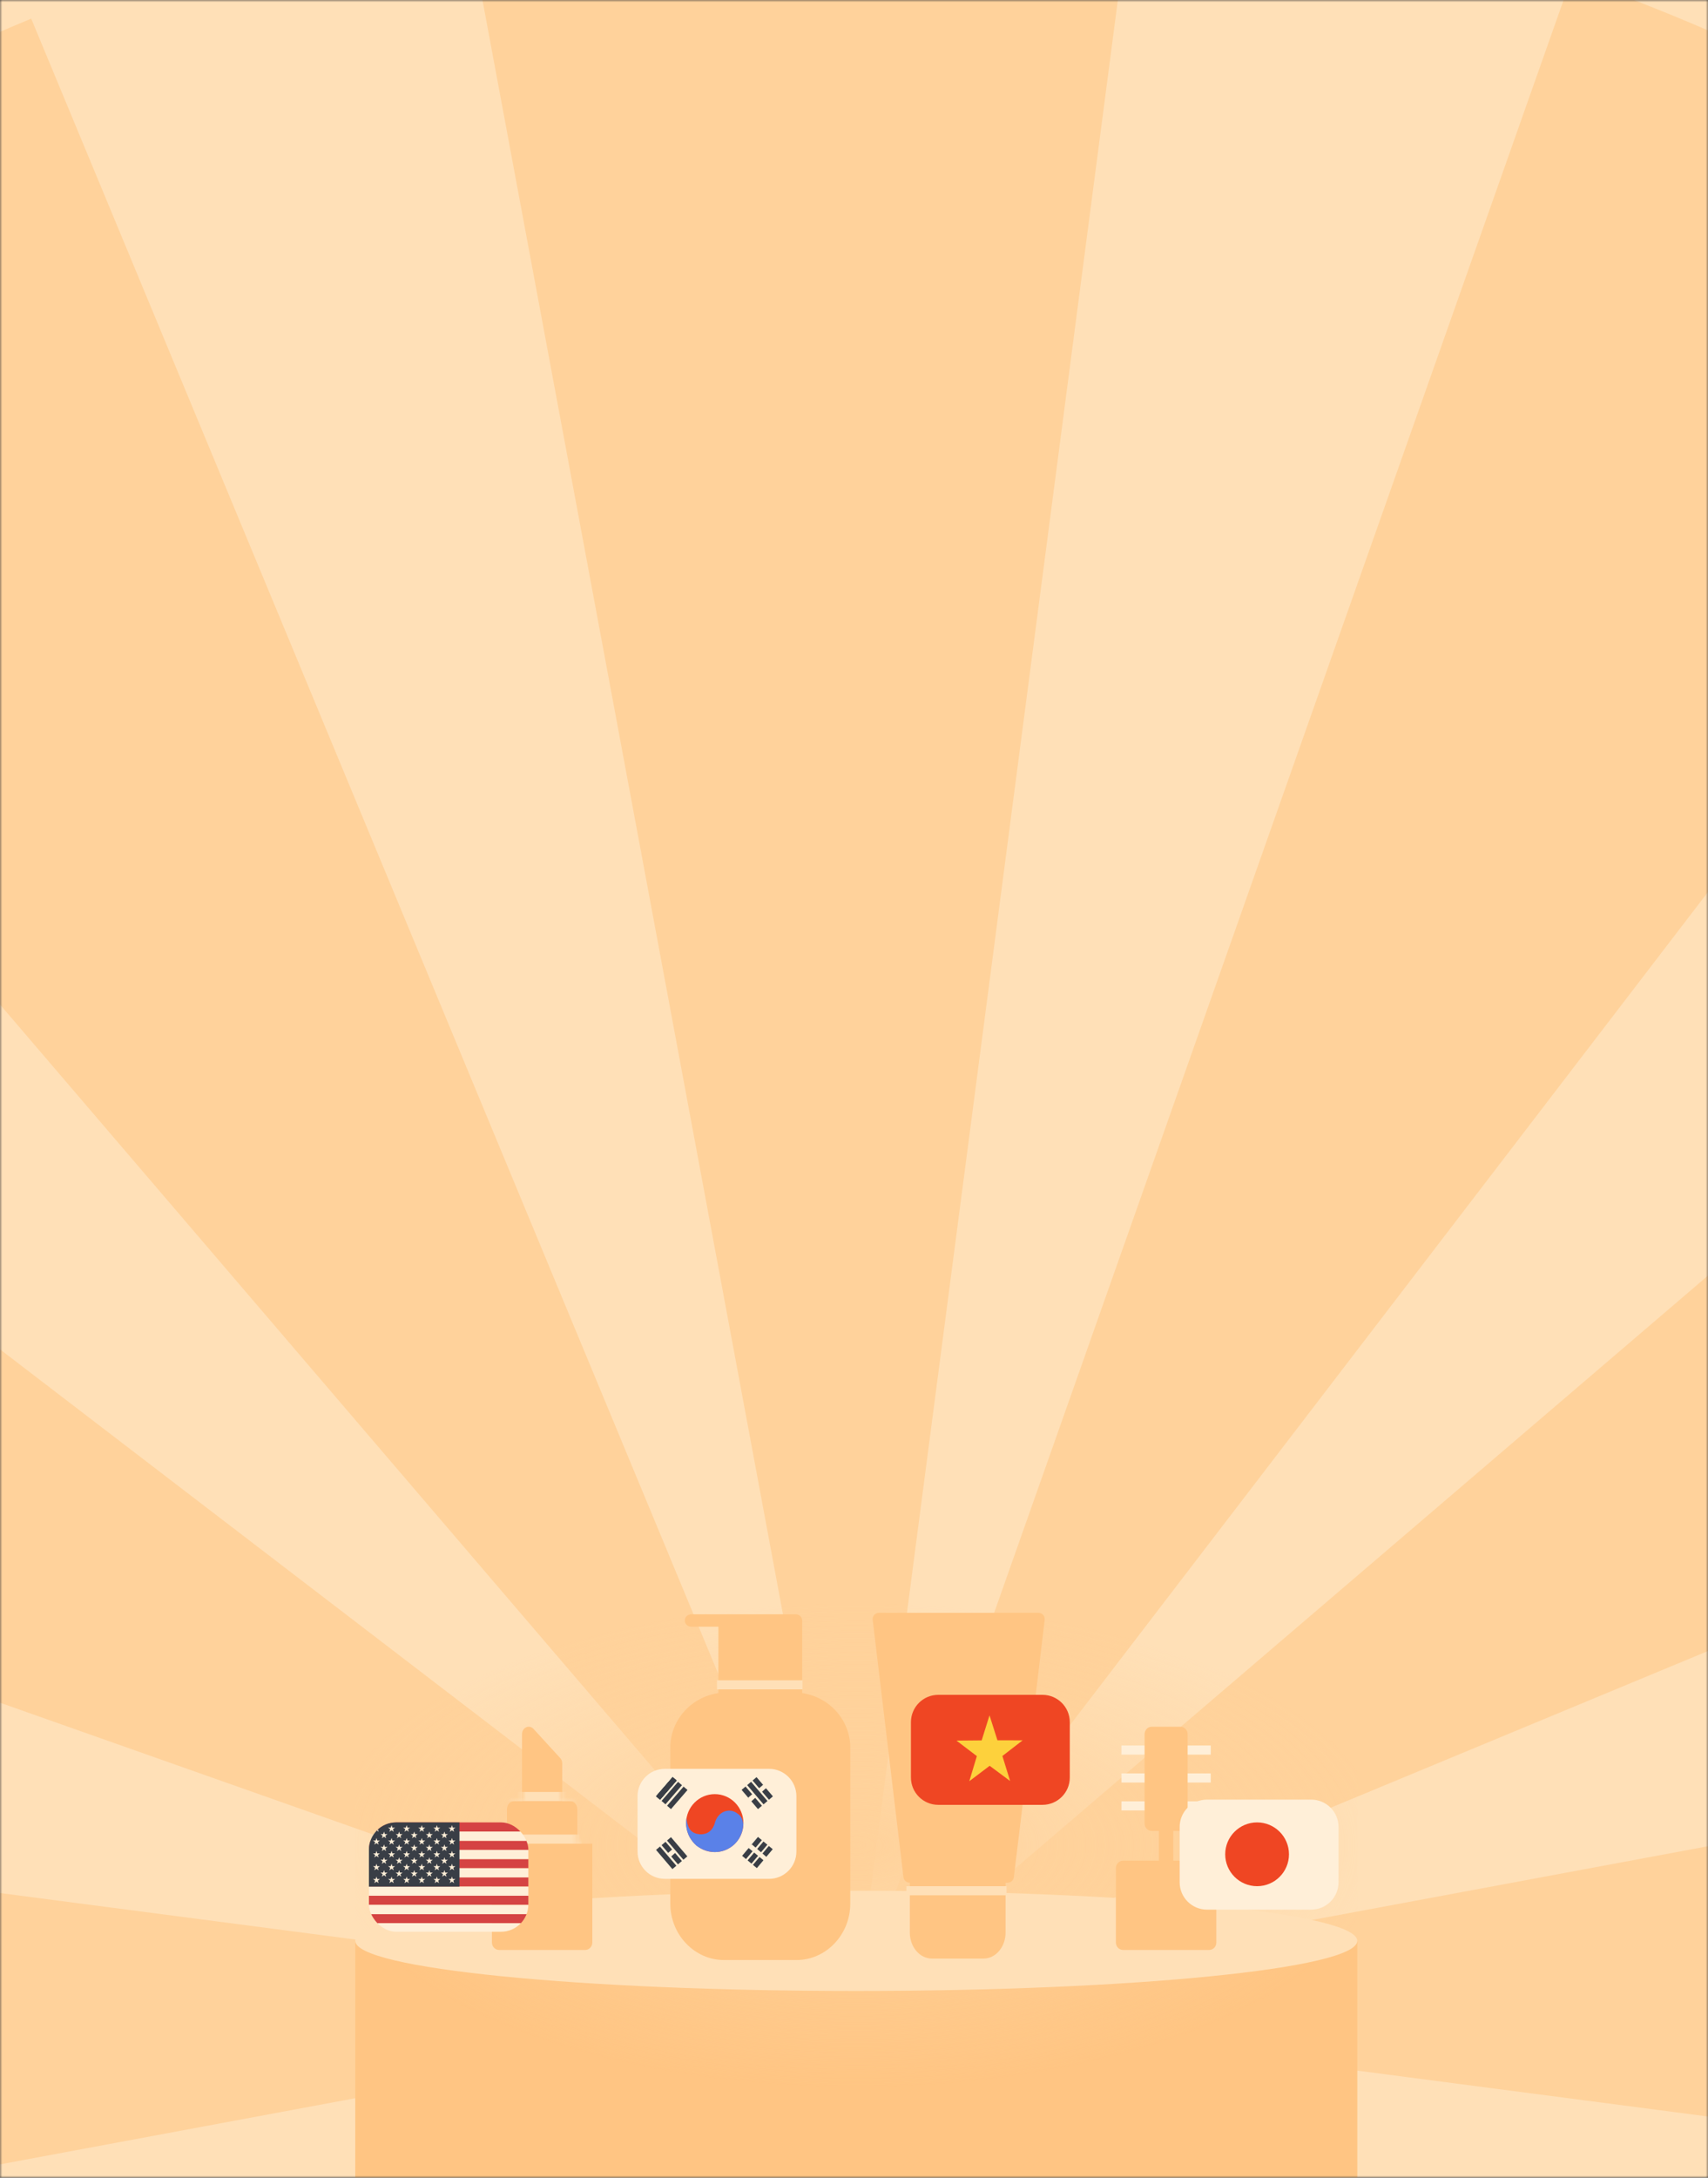<svg width="375" height="478" viewBox="0 0 375 478" fill="none" xmlns="http://www.w3.org/2000/svg">
<rect x="0" y="0" width="375" height="478" fill="#333333" stroke="none"/>
<mask id="mask0" mask-type="alpha" maskUnits="userSpaceOnUse" x="0" y="0" width="375" height="478">
<rect width="375" height="478" fill="#C4C4C4"/>
</mask>
<g mask="url(#mask0)">
<rect width="375" height="478" fill="#FFE0B7"/>
<path d="M-276.231 526.494C-285.3 477.794 -286.646 427.969 -280.221 378.85L187.868 440.077L-276.231 526.494Z" fill="#FFD29B"/>
<path d="M-257.262 282.867C-240.765 236.157 -217.019 192.334 -186.895 153.008L187.869 440.077L-257.262 282.867Z" fill="#FFD29B"/>
<path d="M-119.021 81.364C-81.379 49.16 -38.903 23.082 6.848 4.086L187.869 440.077L-119.021 81.364Z" fill="#FFD29B"/>
<path d="M101.452 -24.023C150.152 -33.091 199.977 -34.437 249.096 -28.012L187.869 440.077L101.452 -24.023Z" fill="#FFD29B"/>
<path d="M345.079 -5.054C391.789 11.443 435.612 35.189 474.937 65.313L187.869 440.077L345.079 -5.054Z" fill="#FFD29B"/>
<path d="M546.582 133.187C578.786 170.829 604.864 213.305 623.86 259.056L187.869 440.077L546.582 133.187Z" fill="#FFD29B"/>
<path d="M651.968 353.659C661.037 402.36 662.383 452.184 655.958 501.303L187.869 440.077L651.968 353.659Z" fill="#FFD29B"/>
<path d="M78 426H298V478H78V426Z" fill="#FFC583"/>
<path d="M78 352H298V458H78V352Z" fill="url(#paint0_radial)"/>
<path d="M298 426C298 432.075 248.751 437 188 437C127.249 437 78 432.075 78 426C78 419.925 127.249 415 188 415C248.751 415 298 419.925 298 426Z" fill="#FFE0B7"/>
<path d="M176.12 371.611V355.688C176.12 355.326 175.973 354.979 175.71 354.723C175.447 354.467 175.091 354.324 174.719 354.324H151.747C151.376 354.324 151.019 354.467 150.757 354.723C150.494 354.979 150.346 355.326 150.346 355.688C150.346 356.05 150.494 356.397 150.757 356.653C151.019 356.909 151.376 357.053 151.747 357.053H157.728V371.611C154.736 372.058 152.013 373.551 150.069 375.811C148.125 378.071 147.093 380.943 147.165 383.89V417.81C147.165 424.632 152.461 430.212 158.974 430.212H174.859C181.373 430.212 186.682 424.645 186.682 417.81V383.945C186.768 380.988 185.742 378.103 183.797 375.831C181.852 373.56 179.122 372.059 176.12 371.611Z" fill="#FFC583"/>
<path fill-rule="evenodd" clip-rule="evenodd" d="M174.854 406.39C174.854 409.704 172.167 412.39 168.854 412.39H145.975C142.662 412.39 139.975 409.704 139.975 406.39V394.244C139.975 390.93 142.662 388.244 145.975 388.244H168.854C172.167 388.244 174.854 390.93 174.854 394.244V406.39Z" fill="#FFEFD8"/>
<path fill-rule="evenodd" clip-rule="evenodd" d="M163.224 400.16C163.224 403.668 160.409 406.518 156.93 406.518C153.452 406.518 150.641 403.668 150.641 400.16C150.641 396.651 153.456 393.796 156.935 393.796C160.413 393.796 163.224 396.651 163.224 400.16Z" fill="#EF4623"/>
<path fill-rule="evenodd" clip-rule="evenodd" d="M144.061 394.26L147.682 390.071L148.544 390.812L144.918 395.005L144.061 394.26ZM145.248 395.287L148.869 391.098L149.731 391.834L146.105 396.032L145.248 395.287Z" fill="#393E46"/>
<path fill-rule="evenodd" clip-rule="evenodd" d="M144.061 394.26L147.682 390.071L148.544 390.812L144.918 395.005L144.061 394.26Z" fill="#393E46"/>
<path fill-rule="evenodd" clip-rule="evenodd" d="M144.061 394.26L147.682 390.071L148.544 390.812L144.918 395.005L144.061 394.26ZM146.46 396.339L150.082 392.142L150.944 392.887L147.318 397.08L146.46 396.339Z" fill="#393E46"/>
<path fill-rule="evenodd" clip-rule="evenodd" d="M144.061 394.26L147.682 390.071L148.544 390.812L144.918 395.005L144.061 394.26Z" fill="#393E46"/>
<path fill-rule="evenodd" clip-rule="evenodd" d="M144.061 394.259L147.682 390.071L148.544 390.811L144.918 395.004L144.061 394.259ZM166.1 390.066L169.695 394.285L168.829 395.022L165.234 390.803L166.1 390.066ZM163.687 392.124L167.283 396.343L166.416 397.079L162.821 392.86L163.687 392.124Z" fill="#393E46"/>
<path fill-rule="evenodd" clip-rule="evenodd" d="M164.29 394.555L167.686 391.618L168.323 392.354L164.685 395.62L164.282 394.555H164.29Z" fill="#FFEFD8"/>
<path fill-rule="evenodd" clip-rule="evenodd" d="M168.475 404.899L164.992 409.048L164.139 408.338L167.621 404.188L168.475 404.899ZM164.905 391.085L168.501 395.304L167.639 396.04L164.048 391.817L164.905 391.085ZM169.657 405.882L166.17 410.032L165.312 409.321L168.799 405.171L169.657 405.882ZM167.27 403.898L163.788 408.048L162.934 407.337L166.417 403.188L167.27 403.898Z" fill="#393E46"/>
<path fill-rule="evenodd" clip-rule="evenodd" d="M150.732 399.038C150.931 400.64 151.222 402.425 153.686 402.607C154.609 402.663 156.407 402.39 157.022 399.869C157.836 397.452 160.27 396.759 161.929 398.067C162.878 398.682 163.138 399.657 163.199 400.393C163.125 402.733 161.773 404.768 160.045 405.678C158.053 406.861 155.298 406.887 152.885 405.093C151.798 404.075 150.277 402.191 150.732 399.038Z" fill="#5A81E8"/>
<path fill-rule="evenodd" clip-rule="evenodd" d="M165.087 404.838L168.492 407.766L167.859 408.502L164.086 405.392L165.083 404.838H165.087Z" fill="#FFEFD8"/>
<path fill-rule="evenodd" clip-rule="evenodd" d="M146.119 404.257L149.714 408.472L148.848 409.208L145.252 404.994L146.119 404.257Z" fill="#393E46"/>
<path fill-rule="evenodd" clip-rule="evenodd" d="M145.498 407.727L148.903 404.786L149.539 405.523L145.901 408.793L145.498 407.723V407.727Z" fill="#FFEFD8"/>
<path fill-rule="evenodd" clip-rule="evenodd" d="M147.314 403.239L150.909 407.454L150.043 408.19L146.448 403.976L147.314 403.239ZM144.901 405.297L148.497 409.511L147.63 410.248L144.035 406.033L144.901 405.297Z" fill="#393E46"/>
<line x1="157.414" y1="369.805" x2="176.195" y2="369.805" stroke="#FFE0B7" stroke-width="2"/>
<path d="M229.019 354.448C228.889 354.307 228.73 354.195 228.552 354.118C228.375 354.041 228.183 354 227.989 354H192.978C192.784 354 192.592 354.041 192.415 354.118C192.237 354.195 192.079 354.307 191.948 354.448C191.817 354.591 191.718 354.759 191.658 354.941C191.598 355.124 191.579 355.317 191.6 355.507L198.364 412.044C198.405 412.375 198.57 412.68 198.827 412.9C199.083 413.121 199.414 413.241 199.756 413.239V424.185C199.756 427.322 201.927 429.888 204.6 429.888H215.95C218.608 429.888 220.779 427.322 220.779 424.185V413.239H221.197C221.539 413.241 221.87 413.121 222.126 412.9C222.383 412.68 222.548 412.375 222.589 412.044L224.537 396.018C224.584 395.943 224.617 395.86 224.635 395.774C224.663 395.603 224.663 395.429 224.635 395.258L229.367 355.494C229.387 355.306 229.366 355.115 229.306 354.935C229.246 354.755 229.148 354.589 229.019 354.448Z" fill="#FFC583"/>
<path fill-rule="evenodd" clip-rule="evenodd" d="M234.879 390.146C234.879 393.46 232.193 396.146 228.879 396.146H206.001C202.687 396.146 200.001 393.46 200.001 390.146V378C200.001 374.686 202.687 372 206.001 372H228.879C232.193 372 234.879 374.686 234.879 378V390.146Z" fill="#EF4623"/>
<path fill-rule="evenodd" clip-rule="evenodd" d="M221.789 390.926L217.287 387.575L212.815 390.957L214.473 385.449L210.001 382.047L215.533 381.997L217.252 376.5L218.995 381.982L224.528 381.987L220.081 385.424L221.784 390.931L221.789 390.926Z" fill="#FDD13C"/>
<line x1="199.001" y1="415" x2="221.001" y2="415" stroke="#FFE0B7" stroke-width="2"/>
<line x1="246.226" y1="396.375" x2="265.826" y2="396.375" stroke="#FFEFD8" stroke-width="2"/>
<line x1="246.226" y1="390.25" x2="265.826" y2="390.25" stroke="#FFEFD8" stroke-width="2"/>
<line x1="246.226" y1="384.125" x2="265.826" y2="384.125" stroke="#FFEFD8" stroke-width="2"/>
<path d="M257.601 408.4H265.476C265.894 408.4 266.294 408.572 266.59 408.878C266.885 409.185 267.051 409.6 267.051 410.033V426.367C267.051 426.8 266.885 427.215 266.59 427.522C266.294 427.828 265.894 428 265.476 428H246.576C246.158 428 245.758 427.828 245.462 427.522C245.167 427.215 245.001 426.8 245.001 426.367V410.033C245.001 409.6 245.167 409.185 245.462 408.878C245.758 408.572 246.158 408.4 246.576 408.4H254.451V401.867H252.876C252.458 401.867 252.058 401.695 251.762 401.388C251.467 401.082 251.301 400.667 251.301 400.233V398.6V395.333V392.067V388.8V385.533V382.267V380.633C251.301 380.2 251.467 379.785 251.762 379.478C252.058 379.172 252.458 379 252.876 379H259.176C259.594 379 259.994 379.172 260.29 379.478C260.585 379.785 260.751 380.2 260.751 380.633V382.267V385.533V388.8V392.067V395.333V398.6V400.233C260.751 400.667 260.585 401.082 260.29 401.388C259.994 401.695 259.594 401.867 259.176 401.867H257.601V408.4Z" fill="#FFC583"/>
<path fill-rule="evenodd" clip-rule="evenodd" d="M293.879 413.146C293.879 416.46 291.193 419.146 287.879 419.146H265.001C261.687 419.146 259.001 416.46 259.001 413.146V401C259.001 397.686 261.687 395 265.001 395H287.879C291.193 395 293.879 397.686 293.879 401V413.146Z" fill="#FFEFD8"/>
<circle cx="276.001" cy="407" r="7" fill="#EF4623"/>
<path fill-rule="evenodd" clip-rule="evenodd" d="M112.852 395.333H114.616V380.604C114.616 380.287 114.703 379.977 114.864 379.713C115.026 379.449 115.255 379.243 115.524 379.122C115.792 379.001 116.088 378.969 116.373 379.031C116.658 379.093 116.92 379.245 117.126 379.47L123.006 385.887C123.281 386.187 123.436 386.595 123.436 387.021V395.333H125.2C125.609 395.333 126.002 395.518 126.292 395.846C126.581 396.174 126.744 396.619 126.744 397.083V404.667H130.051V426.333C130.051 426.775 129.885 427.199 129.59 427.512C129.294 427.824 128.894 428 128.476 428H109.576C109.158 428 108.758 427.824 108.462 427.512C108.167 427.199 108.001 426.775 108.001 426.333V404.667H111.309V397.083C111.309 396.619 111.471 396.174 111.761 395.846C112.05 395.518 112.443 395.333 112.852 395.333Z" fill="#FFC583"/>
<mask id="mask1" mask-type="alpha" maskUnits="userSpaceOnUse" x="108" y="379" width="23" height="49">
<path fill-rule="evenodd" clip-rule="evenodd" d="M112.852 395.333H114.616V380.604C114.616 380.287 114.703 379.977 114.864 379.713C115.026 379.449 115.255 379.243 115.524 379.122C115.792 379.001 116.088 378.969 116.373 379.031C116.658 379.093 116.92 379.245 117.126 379.47L123.006 385.887C123.281 386.187 123.436 386.595 123.436 387.021V395.333H125.2C125.609 395.333 126.002 395.518 126.292 395.846C126.581 396.174 126.744 396.619 126.744 397.083V404.667H130.051V426.333C130.051 426.775 129.885 427.199 129.59 427.512C129.294 427.824 128.894 428 128.476 428H109.576C109.158 428 108.758 427.824 108.462 427.512C108.167 427.199 108.001 426.775 108.001 426.333V404.667H111.309V397.083C111.309 396.619 111.471 396.174 111.761 395.846C112.05 395.518 112.443 395.333 112.852 395.333Z" fill="#FAC1C5"/>
</mask>
<g mask="url(#mask1)">
<line x1="110.316" y1="403.664" x2="127.68" y2="403.664" stroke="#FFE0B7" stroke-width="2"/>
<line x1="109.159" y1="394.317" x2="126.523" y2="394.317" stroke="#FFE0B7" stroke-width="2"/>
</g>
<g clip-path="url(#clip0)">
<path fill-rule="evenodd" clip-rule="evenodd" d="M81.001 400H130.705V402.013H81.001V400ZM81.001 404.026H130.705V406.039H81.001V404.026ZM81.001 408.047H130.705V410.065H81.001V408.047ZM81.001 412.073H130.705V414.087H81.001V412.073ZM81.001 416.1H130.705V418.113H81.001V416.1ZM81.001 420.121H130.705V422.134H81.001V420.121Z" fill="#D54343"/>
<path fill-rule="evenodd" clip-rule="evenodd" d="M81.001 402.013H130.705V404.026H81.001V402.013ZM81.001 406.039H130.705V408.047H81.001V406.039ZM81.001 410.06H130.705V412.074H81.001V410.06ZM81.001 414.087H130.705V416.1H81.001V414.087ZM81.001 418.113H130.705V420.126H81.001V418.113ZM81.001 422.134H130.705V424.147H81.001V422.134Z" fill="#FFEFD8"/>
<path fill-rule="evenodd" clip-rule="evenodd" d="M81.001 400H100.881V414.087H81.001V400Z" fill="#393E46"/>
<path fill-rule="evenodd" clip-rule="evenodd" d="M82.656 400.603L82.84 401.16H83.423L82.953 401.502L83.132 402.064L82.656 401.717L82.186 402.059L82.365 401.502L81.89 401.16H82.483L82.656 400.603ZM85.972 400.603L86.151 401.16H86.739L86.263 401.502L86.442 402.064L85.972 401.717L85.497 402.059L85.676 401.502L85.206 401.16H85.788L85.972 400.603ZM89.283 400.603L89.467 401.16H90.044L89.574 401.502L89.753 402.064L89.278 401.717L88.808 402.059L88.987 401.502L88.512 401.16H89.099L89.283 400.603ZM92.599 400.603L92.778 401.16H93.366L92.89 401.502L93.074 402.064L92.599 401.717L92.124 402.059L92.308 401.502L91.833 401.16H92.415L92.599 400.603ZM95.91 400.603L96.094 401.16H96.676L96.206 401.502L96.385 402.064L95.91 401.717L95.44 402.059L95.619 401.502L95.149 401.16H95.731L95.91 400.603ZM99.226 400.603L99.405 401.16H99.992L99.517 401.502L99.701 402.064L99.226 401.717L98.751 402.059L98.935 401.502L98.46 401.16H99.047L99.226 400.603ZM84.317 402.013L84.496 402.57H85.083L84.608 402.912L84.782 403.469L84.322 403.127L83.847 403.469L84.015 402.912L83.555 402.57H84.138L84.317 402.013ZM87.628 402.013L87.812 402.57H88.394L87.919 402.912L88.103 403.469L87.628 403.127L87.153 403.469L87.337 402.912L86.861 402.57H87.449L87.628 402.013ZM90.944 402.013L91.123 402.57H91.71L91.235 402.912L91.414 403.469L90.944 403.127L90.469 403.469L90.647 402.912L90.177 402.57H90.76L90.944 402.013ZM94.255 402.013L94.439 402.57H95.021L94.546 402.912L94.73 403.469L94.255 403.127L93.784 403.469L93.963 402.912L93.488 402.57H94.081L94.255 402.013ZM97.571 402.013L97.749 402.57H98.337L97.862 402.912L98.041 403.469L97.571 403.127L97.095 403.469L97.274 402.912L96.804 402.57H97.387L97.571 402.013ZM82.656 403.418L82.84 403.985H83.423L82.953 404.328L83.132 404.885L82.656 404.537L82.186 404.885L82.365 404.323L81.89 403.98H82.483L82.656 403.418ZM85.972 403.418L86.151 403.98H86.739L86.263 404.323L86.442 404.88L85.972 404.532L85.497 404.88L85.676 404.318L85.206 403.975H85.788L85.972 403.418ZM89.283 403.418L89.467 403.98H90.044L89.574 404.323L89.753 404.88L89.278 404.532L88.808 404.88L88.987 404.318L88.512 403.975H89.099L89.283 403.418ZM92.599 403.418L92.778 403.98H93.366L92.89 404.323L93.074 404.88L92.599 404.532L92.124 404.88L92.308 404.318L91.833 403.975H92.415L92.599 403.418ZM95.91 403.418L96.094 403.98H96.676L96.206 404.323L96.385 404.88L95.91 404.532L95.44 404.88L95.619 404.318L95.149 403.975H95.731L95.91 403.418ZM99.226 403.418L99.405 403.98H99.992L99.517 404.323L99.701 404.88L99.226 404.532L98.751 404.88L98.935 404.318L98.46 403.975H99.047L99.226 403.418ZM84.317 404.828L84.496 405.385H85.083L84.608 405.728L84.787 406.29L84.317 405.942L83.842 406.285L84.02 405.728L83.55 405.385H84.133L84.317 404.828ZM87.628 404.828L87.812 405.385H88.394L87.919 405.728L88.103 406.29L87.628 405.942L87.153 406.285L87.337 405.728L86.861 405.385H87.449L87.628 404.828ZM90.944 404.828L91.123 405.385H91.71L91.235 405.728L91.414 406.29L90.944 405.942L90.469 406.285L90.647 405.728L90.177 405.385H90.76L90.944 404.828ZM94.255 404.828L94.439 405.385H95.021L94.551 405.728L94.73 406.29L94.255 405.942L93.784 406.285L93.963 405.728L93.488 405.385H94.081L94.255 404.828ZM97.571 404.828L97.749 405.385H98.337L97.862 405.728L98.041 406.29L97.571 405.942L97.095 406.285L97.274 405.728L96.804 405.385H97.387L97.571 404.828ZM82.656 406.239L82.84 406.796H83.423L82.953 407.138L83.132 407.7L82.656 407.353L82.186 407.695L82.365 407.138L81.89 406.796H82.483L82.656 406.239ZM85.972 406.239L86.151 406.796H86.739L86.263 407.138L86.442 407.695L85.972 407.353L85.497 407.695L85.676 407.138L85.206 406.796H85.788L85.972 406.239ZM89.283 406.239L89.467 406.796H90.044L89.574 407.138L89.753 407.7L89.278 407.353L88.808 407.695L88.987 407.138L88.512 406.796H89.099L89.283 406.239ZM92.599 406.239L92.778 406.796H93.366L92.89 407.138L93.074 407.7L92.599 407.353L92.124 407.695L92.308 407.138L91.833 406.796H92.415L92.599 406.239ZM95.91 406.239L96.094 406.796H96.676L96.206 407.138L96.385 407.7L95.91 407.353L95.44 407.695L95.619 407.138L95.149 406.796H95.731L95.91 406.239ZM99.226 406.239L99.405 406.796H99.992L99.517 407.138L99.701 407.7L99.226 407.353L98.751 407.695L98.935 407.138L98.46 406.796H99.047L99.226 406.239ZM84.317 407.649L84.496 408.206H85.083L84.608 408.548L84.787 409.105L84.317 408.758L83.842 409.105L84.02 408.543L83.55 408.201H84.133L84.317 407.649ZM87.628 407.649L87.812 408.206H88.394L87.919 408.548L88.103 409.105L87.628 408.758L87.153 409.105L87.337 408.543L86.861 408.201H87.449L87.628 407.649ZM90.944 407.649L91.123 408.206H91.71L91.235 408.548L91.414 409.105L90.944 408.758L90.469 409.105L90.647 408.543L90.177 408.201H90.76L90.944 407.649ZM94.255 407.649L94.439 408.206H95.021L94.551 408.548L94.73 409.105L94.255 408.758L93.784 409.105L93.963 408.543L93.488 408.201H94.081L94.255 407.649ZM97.571 407.649L97.749 408.206H98.337L97.862 408.548L98.041 409.105L97.571 408.758L97.095 409.105L97.274 408.543L96.804 408.201H97.387L97.571 407.649ZM82.656 409.054L82.84 409.616H83.423L82.953 409.958L83.132 410.51L82.656 410.168L82.186 410.51L82.365 409.953L81.89 409.611H82.483L82.656 409.054ZM85.972 409.054L86.151 409.616H86.739L86.263 409.958L86.448 410.51L85.972 410.168L85.497 410.51L85.681 409.953L85.206 409.611H85.788L85.972 409.054ZM89.283 409.054L89.467 409.616H90.044L89.574 409.958L89.753 410.51L89.278 410.168L88.808 410.51L88.987 409.953L88.512 409.611H89.099L89.283 409.054ZM92.599 409.054L92.778 409.616H93.366L92.89 409.958L93.074 410.51L92.599 410.168L92.124 410.51L92.308 409.953L91.833 409.611H92.415L92.599 409.054ZM95.91 409.054L96.094 409.616H96.676L96.206 409.958L96.385 410.51L95.91 410.168L95.44 410.51L95.619 409.953L95.149 409.611H95.731L95.91 409.054ZM99.226 409.054L99.405 409.616H99.992L99.517 409.958L99.701 410.51L99.226 410.168L98.751 410.51L98.935 409.953L98.46 409.611H99.047L99.226 409.054ZM84.317 410.464L84.496 411.021H85.083L84.608 411.363L84.787 411.925L84.317 411.578L83.842 411.92L84.02 411.363L83.55 411.021H84.133L84.317 410.464ZM87.628 410.464L87.812 411.021H88.394L87.919 411.363L88.103 411.925L87.628 411.578L87.153 411.92L87.337 411.363L86.861 411.021H87.449L87.628 410.464ZM90.944 410.464L91.123 411.021H91.71L91.235 411.363L91.414 411.925L90.944 411.578L90.469 411.92L90.647 411.363L90.177 411.021H90.76L90.944 410.464ZM94.255 410.464L94.439 411.021H95.021L94.551 411.363L94.73 411.925L94.255 411.578L93.784 411.92L93.963 411.363L93.488 411.021H94.081L94.255 410.464ZM97.571 410.464L97.749 411.021H98.337L97.862 411.363L98.041 411.925L97.571 411.578L97.095 411.92L97.274 411.363L96.804 411.021H97.387L97.571 410.464ZM82.656 411.874L82.84 412.431H83.423L82.953 412.774L83.132 413.33L82.656 412.988L82.186 413.33L82.365 412.768L81.89 412.426H82.483L82.656 411.874ZM85.972 411.874L86.151 412.431H86.739L86.263 412.774L86.448 413.33L85.972 412.988L85.497 413.33L85.681 412.768L85.206 412.426H85.788L85.972 411.874ZM89.283 411.874L89.467 412.431H90.044L89.585 412.774L89.763 413.33L89.288 412.988L88.818 413.33L88.997 412.768L88.522 412.426H89.109L89.283 411.874ZM92.599 411.874L92.778 412.431H93.366L92.89 412.774L93.074 413.33L92.599 412.988L92.124 413.33L92.308 412.768L91.833 412.426H92.415L92.599 411.874ZM95.91 411.874L96.094 412.431H96.676L96.206 412.774L96.385 413.33L95.91 412.988L95.44 413.33L95.619 412.768L95.149 412.426H95.731L95.91 411.874ZM99.226 411.874L99.405 412.431H99.992L99.517 412.774L99.701 413.33L99.226 412.988L98.751 413.33L98.935 412.768L98.46 412.426H99.047L99.226 411.874Z" fill="#FFEFD8"/>
</g>
</g>
<defs>
<radialGradient id="paint0_radial" cx="0" cy="0" r="1" gradientUnits="userSpaceOnUse" gradientTransform="translate(188 405) rotate(90) scale(53 116.21)">
<stop stop-color="#FFD29B"/>
<stop offset="1" stop-color="#FFD29B" stop-opacity="0"/>
</radialGradient>
<clipPath id="clip0">
<rect x="81.001" y="400" width="35" height="24" rx="6" fill="white"/>
</clipPath>
</defs>
</svg>
